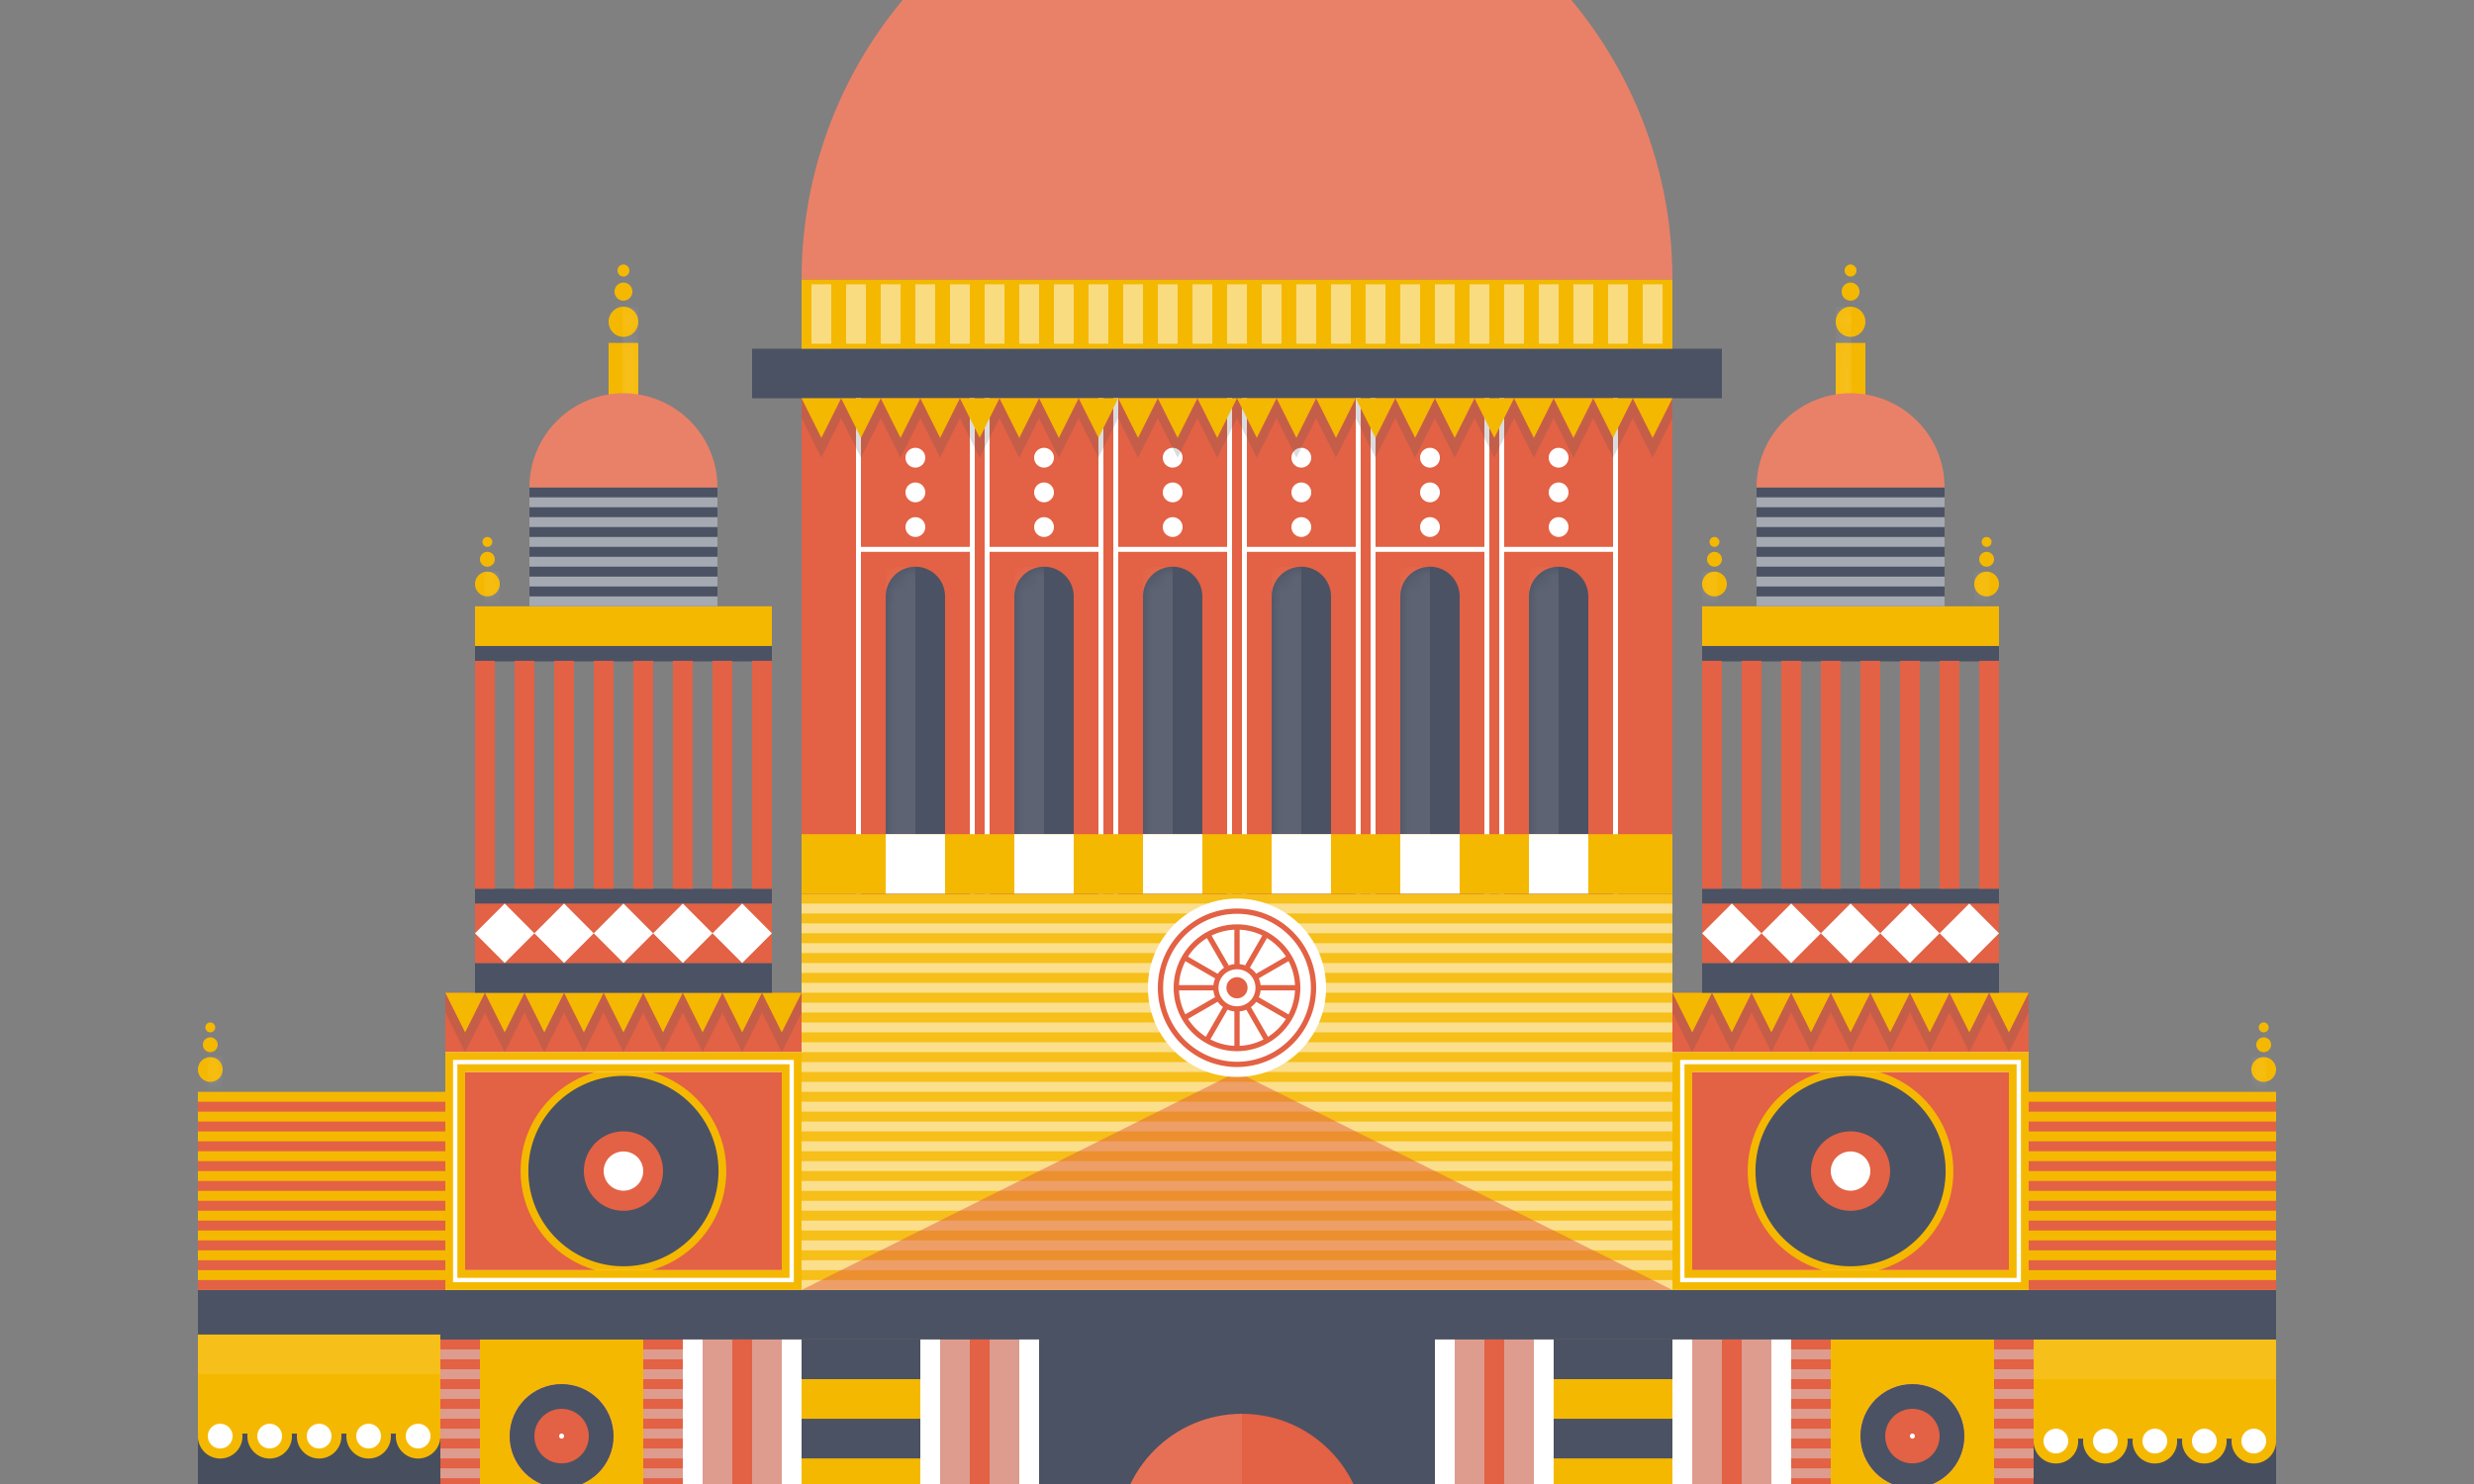 <svg xmlns="http://www.w3.org/2000/svg" xmlns:xlink="http://www.w3.org/1999/xlink" viewBox="0 0 160 96"><rect x="0" y="0" width="160" height="96" fill="#808080" stroke="none"/><defs><path id="a" d="M12.8 116.653h134.4v38.457H12.8z"/><path id="d" d="M0 0h7.68v38.457H0z"/><path id="e" d="M0 0h7.68v38.457H0z"/><path id="f" d="M0 0h7.68v38.457H0z"/><path id="g" d="M0 0h7.68v38.457H0z"/><path id="h" d="M51.84 87.81h56.32v25.638H51.84z"/><path id="i" d="M5.76 12.819v19.228H1.92V12.82c0-1.062.86-1.923 1.92-1.923s1.92.861 1.92 1.923z"/><path id="k" d="M5.76 12.819v19.228H1.92V12.82c0-1.062.86-1.923 1.92-1.923s1.92.861 1.92 1.923z"/><path id="m" d="M5.76 12.819v19.228H1.92V12.82c0-1.062.86-1.923 1.92-1.923s1.92.861 1.92 1.923z"/><path id="o" d="M5.76 12.819v19.228H1.92V12.82c0-1.062.86-1.923 1.92-1.923s1.92.861 1.92 1.923z"/><path id="q" d="M5.76 12.819v19.228H1.92V12.82c0-1.062.86-1.923 1.92-1.923s1.92.861 1.92 1.923z"/><path id="s" d="M5.76 12.819v19.228H1.92V12.82c0-1.062.86-1.923 1.92-1.923s1.92.861 1.92 1.923z"/><path id="u" d="M108.16 48.071c0-15.575-12.608-28.202-28.16-28.202S51.84 32.496 51.84 48.071"/><path id="v" d="M.8 3.846a.8.8 0 11.001-1.601.8.8 0 01-.001 1.6zm0-1.923a.48.48 0 110-.96.48.48 0 010 .96zM.8.64A.32.32 0 11.8 0a.32.32 0 010 .64z"/><path id="y" d="M.8 3.846a.8.8 0 11.001-1.601.8.8 0 01-.001 1.6zm0-1.923a.48.48 0 110-.96.48.48 0 010 .96zM.8.64A.32.32 0 11.8 0a.32.32 0 010 .64z"/><path id="A" d="M1.28 65.056h20.48V52.237H1.28v12.82zm-1.28 0V50.955h23.04v15.383H0v-1.282z"/><path id="B" d="M.8 3.846a.8.8 0 11.001-1.601.8.8 0 01-.001 1.6zm0-1.923a.48.48 0 110-.96.48.48 0 010 .96zM.8.64A.32.32 0 11.8 0a.32.32 0 010 .64z"/><path id="D" d="M0 5.072h1.92v3.901H0V5.072zm.96-.39A.968.968 0 010 3.706c0-.538.43-.975.96-.975s.96.437.96.975c0 .539-.43.976-.96.976zm0-2.341a.58.58 0 01-.576-.585.58.58 0 01.576-.586.58.58 0 01.576.586.58.58 0 01-.576.585zm0-1.56A.387.387 0 01.576.39C.576.174.748 0 .96 0c.212 0 .384.175.384.39 0 .216-.172.39-.384.39z"/><path id="F" d="M17.6 14.421a6.085 6.085 0 00-6.08-6.089 6.085 6.085 0 00-6.08 6.09"/><path id="H" d="M.8 3.846a.8.8 0 11.001-1.601.8.8 0 01-.001 1.6zm0-1.923a.48.48 0 110-.96.48.48 0 010 .96zM.8.64A.32.32 0 11.8 0a.32.32 0 010 .64z"/><path id="J" d="M1.28 65.056h20.48V52.237H1.28v12.82zm-1.28 0V50.955h23.04v15.383H0v-1.282z"/><path id="K" d="M.8 3.846a.8.8 0 11.001-1.601.8.8 0 01-.001 1.6zm0-1.923a.48.48 0 110-.96.48.48 0 010 .96zM.8.64A.32.32 0 11.8 0a.32.32 0 010 .64z"/><path id="M" d="M0 5.072h1.92v3.901H0V5.072zm.96-.39A.968.968 0 010 3.706c0-.538.43-.975.96-.975s.96.437.96.975c0 .539-.43.976-.96.976zm0-2.341a.58.58 0 01-.576-.585.58.58 0 01.576-.586.58.58 0 01.576.586.58.58 0 01-.576.585zm0-1.56A.387.387 0 01.576.39C.576.174.748 0 .96 0c.212 0 .384.175.384.39 0 .216-.172.39-.384.39z"/><path id="O" d="M17.6 14.421a6.085 6.085 0 00-6.08-6.089 6.085 6.085 0 00-6.08 6.09"/><ellipse id="b" cx="3.36" cy="3.365" rx="3.36" ry="3.365"/><ellipse id="c" cx="3.36" cy="3.365" rx="3.36" ry="3.365"/><ellipse id="x" cx="11.52" cy="58.647" rx="6.4" ry="6.409"/><ellipse id="G" cx="11.52" cy="58.647" rx="6.4" ry="6.409"/></defs><g transform="translate(0 -30)" fill="none" fill-rule="evenodd"><use fill="#4B5263" xlink:href="#a"/><use fill="#212B36" fill-opacity=".1" xlink:href="#a"/><path fill="#F5B800" d="M144.32 116.653h2.88v6.41h-.009a1.441 1.441 0 11-2.862 0h-.338a1.441 1.441 0 11-2.862 0h-.338a1.441 1.441 0 11-2.862 0h-.338a1.441 1.441 0 11-2.862 0h-.338a1.441 1.441 0 11-2.862 0h-.009v-6.41h12.8z"/><path fill="#FFF" fill-opacity=".1" d="M131.52 116.653h15.68v2.564h-15.68z"/><path fill="#FFF" d="M132.96 124.024a.8.8 0 11.001-1.601.8.8 0 01-.001 1.6zm3.2 0a.8.8 0 11.001-1.601.8.8 0 01-.001 1.6zm3.2 0a.8.8 0 11.001-1.601.8.8 0 01-.001 1.6zm3.2 0a.8.8 0 11.001-1.601.8.8 0 01-.001 1.6zm3.2 0a.8.8 0 11.001-1.601.8.8 0 01-.001 1.6z"/><path fill="#DD9C8D" d="M115.84 116.653h15.68v38.457h-15.68z"/><path fill="#E36144" d="M115.84 116.653h15.68v.64h-15.68v-.64zm0 1.282h15.68v.64h-15.68v-.64zm0 1.282h15.68v.64h-15.68v-.64zm0 1.282h15.68v.64h-15.68v-.64zm0 1.281h15.68v.641h-15.68v-.64zm0 1.282h15.68v.641h-15.68v-.64zm0 1.282h15.68v.641h-15.68v-.64zm0 1.282h15.68v.641h-15.68v-.64zm0 1.282h15.68v.641h-15.68v-.641zm0 1.282h15.68v.64h-15.68v-.64zm0 1.282h15.68v.64h-15.68v-.64zm0 1.282h15.68v.64h-15.68v-.64zm0 1.282h15.68v.64h-15.68v-.64zm0 1.282h15.68v.64h-15.68v-.64zm0 1.281h15.68v.641h-15.68v-.64zm0 1.282h15.68v.641h-15.68v-.64z"/><path fill="#F5B800" d="M118.4 116.653h10.56v38.457H118.4z"/><g transform="translate(120.32 119.537)"><use fill="#FFF" xlink:href="#b"/><ellipse cx="3.36" cy="3.365" stroke="#E36144" stroke-width="3.2" rx="1.76" ry="1.765"/><ellipse cx="3.36" cy="3.365" stroke="#4B5263" stroke-width="1.6" rx="2.56" ry="2.565"/></g><path fill="#DD9C8D" d="M28.48 116.653h15.68v38.457H28.48z"/><path fill="#E36144" d="M28.48 116.653h15.68v.64H28.48v-.64zm0 1.282h15.68v.64H28.48v-.64zm0 1.282h15.68v.64H28.48v-.64zm0 1.282h15.68v.64H28.48v-.64zm0 1.281h15.68v.641H28.48v-.64zm0 1.282h15.68v.641H28.48v-.64zm0 1.282h15.68v.641H28.48v-.64zm0 1.282h15.68v.641H28.48v-.64zm0 1.282h15.68v.641H28.48v-.641zm0 1.282h15.68v.64H28.48v-.64zm0 1.282h15.68v.64H28.48v-.64zm0 1.282h15.68v.64H28.48v-.64zm0 1.282h15.68v.64H28.48v-.64zm0 1.282h15.68v.64H28.48v-.64zm0 1.281h15.68v.641H28.48v-.64zm0 1.282h15.68v.641H28.48v-.64z"/><path fill="#F5B800" d="M31.04 116.653H41.6v38.457H31.04z"/><g transform="translate(32.96 119.537)"><use fill="#FFF" xlink:href="#c"/><ellipse cx="3.36" cy="3.365" stroke="#E36144" stroke-width="3.2" rx="1.76" ry="1.765"/><ellipse cx="3.36" cy="3.365" stroke="#4B5263" stroke-width="1.6" rx="2.56" ry="2.565"/></g><path fill="#4B5263" d="M12.8 113.448h134.4v3.205H12.8z"/><g transform="translate(44.16 116.653)"><use fill="#E36144" xlink:href="#d"/><use fill="#D8D8D8" fill-opacity=".5" xlink:href="#d"/></g><path fill="#FFF" d="M44.16 116.653h1.28v38.457h-1.28v-38.457zm6.4 0h1.28v38.457h-1.28v-38.457z"/><path fill="#E36144" d="M47.36 116.653h1.28v38.457h-1.28z"/><g transform="translate(59.52 116.653)"><use fill="#E36144" xlink:href="#e"/><use fill="#D8D8D8" fill-opacity=".5" xlink:href="#e"/></g><path fill="#FFF" d="M59.52 116.653h1.28v38.457h-1.28v-38.457zm6.4 0h1.28v38.457h-1.28v-38.457z"/><path fill="#E36144" d="M62.72 116.653H64v38.457h-1.28z"/><path fill="#F5B800" d="M51.84 116.653h7.68v38.457h-7.68z"/><path fill="#4B5263" d="M51.84 116.653h7.68v2.564h-7.68v-2.564zm0 5.127h7.68v2.564h-7.68v-2.564zm0 5.128h7.68v2.564h-7.68v-2.564zm0 5.128h7.68v2.563h-7.68v-2.563zm0 5.127h7.68v2.564h-7.68v-2.564zm0 5.128h7.68v2.564h-7.68v-2.564zm0 5.127h7.68v2.564h-7.68v-2.564zm0 5.128h7.68v2.564h-7.68v-2.564z"/><g transform="translate(92.8 116.653)"><use fill="#E36144" xlink:href="#f"/><use fill="#D8D8D8" fill-opacity=".5" xlink:href="#f"/></g><path fill="#FFF" d="M92.8 116.653h1.28v38.457H92.8v-38.457zm6.4 0h1.28v38.457H99.2v-38.457z"/><path fill="#E36144" d="M96 116.653h1.28v38.457H96z"/><g transform="translate(108.16 116.653)"><use fill="#E36144" xlink:href="#g"/><use fill="#D8D8D8" fill-opacity=".5" xlink:href="#g"/></g><path fill="#FFF" d="M108.16 116.653h1.28v38.457h-1.28v-38.457zm6.4 0h1.28v38.457h-1.28v-38.457z"/><path fill="#E36144" d="M111.36 116.653h1.28v38.457h-1.28z"/><path fill="#F5B800" d="M100.48 116.653h7.68v38.457h-7.68z"/><path fill="#4B5263" d="M100.48 116.653h7.68v2.564h-7.68v-2.564zm0 5.127h7.68v2.564h-7.68v-2.564zm0 5.128h7.68v2.564h-7.68v-2.564zm0 5.128h7.68v2.563h-7.68v-2.563zm0 5.127h7.68v2.564h-7.68v-2.564zm0 5.128h7.68v2.564h-7.68v-2.564zm0 5.127h7.68v2.564h-7.68v-2.564zm0 5.128h7.68v2.564h-7.68v-2.564zM67.2 116.653h25.6v38.457H67.2z"/><path fill="#E36144" d="M88.32 129.472v25.638h-16v-25.638c0-4.425 3.582-8.012 8-8.012s8 3.587 8 8.012z"/><path fill="#FFF" fill-opacity=".1" d="M80.32 155.11h-8v-25.638c0-4.425 3.582-8.012 8-8.012v33.65z"/><path fill="#F5B800" d="M25.6 116.332h2.88v6.41h-.009a1.441 1.441 0 11-2.862 0h-.338a1.441 1.441 0 11-2.862 0h-.338a1.441 1.441 0 11-2.862 0h-.338a1.441 1.441 0 11-2.862 0h-.338a1.441 1.441 0 11-2.862 0H12.8v-6.41h12.8z"/><path fill="#FFF" fill-opacity=".1" d="M12.8 116.332h15.68v2.564H12.8z"/><path fill="#FFF" d="M14.24 123.703a.8.8 0 11.001-1.6.8.8 0 01-.001 1.6zm3.2 0a.8.8 0 11.001-1.6.8.8 0 01-.001 1.6zm3.2 0a.8.8 0 11.001-1.6.8.8 0 01-.001 1.6zm3.2 0a.8.8 0 11.001-1.6.8.8 0 01-.001 1.6zm3.2 0a.8.8 0 11.001-1.6.8.8 0 01-.001 1.6z"/><use fill="#F5B800" xlink:href="#h"/><use fill="#FFF" fill-opacity=".1" xlink:href="#h"/><path fill="#FFF" d="M51.84 88.451h56.32v.641H51.84v-.641zm0 1.282h56.32v.64H51.84v-.64zm0 1.282h56.32v.64H51.84v-.64zm0 1.282h56.32v.64H51.84v-.64zm0 1.282h56.32v.64H51.84v-.64zm0 1.282h56.32v.64H51.84v-.64zm0 1.281h56.32v.641H51.84v-.64zm0 1.282h56.32v.641H51.84v-.64zm0 1.282h56.32v.641H51.84v-.64zm0 1.282h56.32v.641H51.84v-.64zm0 1.282h56.32v.641H51.84v-.641zm0 1.282h56.32v.64H51.84v-.64zm0 1.282h56.32v.64H51.84v-.64zm0 1.282h56.32v.64H51.84v-.64zm0 1.282h56.32v.64H51.84v-.64zm0 1.282h56.32v.64H51.84v-.64zm0 1.281h56.32v.641H51.84v-.64zm0 1.282h56.32v.641H51.84v-.64zm0 1.282h56.32v.641H51.84v-.64zm0 1.282h56.32v.641H51.84v-.64z" opacity=".5"/><path fill="#E36144" d="M51.84 55.763h56.32V87.81H51.84z"/><path fill="#E36144" d="M80 99.347l28.16 14.101H51.84z" opacity=".5"/><ellipse cx="80" cy="93.899" fill="#FFF" rx="5.76" ry="5.769"/><g fill="#E36144" fill-rule="nonzero"><path d="M80 88.772c-2.816 0-5.12 2.307-5.12 5.127s2.304 5.128 5.12 5.128c2.816 0 5.12-2.308 5.12-5.128 0-2.82-2.304-5.127-5.12-5.127zm0 9.913c-2.628 0-4.779-2.154-4.779-4.786 0-2.632 2.15-4.786 4.779-4.786 2.628 0 4.779 2.154 4.779 4.786 0 2.632-2.15 4.786-4.779 4.786z"/><path d="M80 89.797c-2.253 0-4.096 1.846-4.096 4.102 0 2.256 1.843 4.102 4.096 4.102s4.096-1.846 4.096-4.102c0-2.256-1.843-4.102-4.096-4.102zm-.17 5.63v2.228a3.715 3.715 0 01-1.551-.417l1.11-1.926c.137.06.285.099.44.116zm.34 0a1.55 1.55 0 00.432-.11l1.11 1.926a3.716 3.716 0 01-1.541.412v-2.227zm-.17-.331c-.666 0-1.195-.53-1.195-1.197 0-.666.53-1.196 1.195-1.196.666 0 1.195.53 1.195 1.196A1.19 1.19 0 0180 95.096zm-1.527-1.368H76.25a3.73 3.73 0 01.414-1.547l1.923 1.113a1.54 1.54 0 00-.113.434zm0 .342c.017.152.055.298.112.433l-1.923 1.112a3.73 3.73 0 01-.413-1.545h2.224zm1.356-1.7c-.164.018-.32.062-.465.127l.098-.056-1.107-1.92c.45-.22.948-.354 1.474-.378v2.227zm.342 0v-2.227c.523.024 1.02.156 1.467.375l-1.109 1.925.058.033c-.13-.054-.27-.09-.416-.106zm1.356 1.7h2.224a3.73 3.73 0 01-.417 1.552l-1.923-1.111c.06-.138.099-.286.116-.441zm0-.342a1.539 1.539 0 00-.116-.44l1.923-1.112c.244.47.391.995.417 1.552h-2.224zm1.637-1.848l-1.922 1.11a1.53 1.53 0 00-.41-.387l1.106-1.92c.494.3.914.71 1.226 1.197zm-5.108-1.194l1.107 1.92c-.16.104-.298.236-.409.39l-1.92-1.11c.31-.488.729-.9 1.222-1.2zm-1.224 5.225l1.921-1.11c.094.131.209.246.34.342l-1.11 1.924a3.804 3.804 0 01-1.15-1.156zm5.176 1.161L80.9 95.15a1.53 1.53 0 00.343-.341l1.921 1.11a3.804 3.804 0 01-1.155 1.154z"/><path d="M80 93.215a.685.685 0 00-.683.684c0 .376.308.684.683.684a.685.685 0 00.683-.684.685.685 0 00-.683-.684z"/></g><path fill="#4B5263" d="M48.64 52.558h62.72v3.205H48.64z"/><g transform="translate(55.36 55.763)"><path fill="#E36144" d="M0 0h7.68v32.047H0z"/><mask id="j" fill="#fff"><use xlink:href="#i"/></mask><use fill="#4B5263" xlink:href="#i"/><path fill="#FFF" fill-opacity=".1" d="M1.92 10.896h1.92v21.151H1.92z" mask="url(#j)"/><path fill="#FFF" d="M3.84 8.973a.64.64 0 11.001-1.28.64.64 0 01-.001 1.28zm0-2.243a.64.64 0 11.001-1.281.64.64 0 01-.001 1.281zm0-2.243a.64.64 0 11.001-1.281.64.64 0 01-.001 1.28z"/><path fill="#FFF" d="M7.36 9.935H.32v22.112H0V0h.32v9.614h7.04V0h.32v32.047h-.32V9.935z"/></g><g transform="translate(63.68 55.763)"><path fill="#E36144" d="M0 0h7.68v32.047H0z"/><mask id="l" fill="#fff"><use xlink:href="#k"/></mask><use fill="#4B5263" xlink:href="#k"/><path fill="#FFF" fill-opacity=".1" d="M1.92 10.896h1.92v21.151H1.92z" mask="url(#l)"/><path fill="#FFF" d="M3.84 8.973a.64.64 0 11.001-1.28.64.64 0 01-.001 1.28zm0-2.243a.64.64 0 11.001-1.281.64.64 0 01-.001 1.281zm0-2.243a.64.64 0 11.001-1.281.64.64 0 01-.001 1.28z"/><path fill="#FFF" d="M7.36 9.935H.32v22.112H0V0h.32v9.614h7.04V0h.32v32.047h-.32V9.935z"/></g><g transform="translate(72 55.763)"><path fill="#E36144" d="M0 0h7.68v32.047H0z"/><mask id="n" fill="#fff"><use xlink:href="#m"/></mask><use fill="#4B5263" xlink:href="#m"/><path fill="#FFF" fill-opacity=".1" d="M1.92 10.896h1.92v21.151H1.92z" mask="url(#n)"/><path fill="#FFF" d="M3.84 8.973a.64.64 0 11.001-1.28.64.64 0 01-.001 1.28zm0-2.243a.64.64 0 11.001-1.281.64.64 0 01-.001 1.281zm0-2.243a.64.64 0 11.001-1.281.64.64 0 01-.001 1.28z"/><path fill="#FFF" d="M7.36 9.935H.32v22.112H0V0h.32v9.614h7.04V0h.32v32.047h-.32V9.935z"/></g><g transform="translate(80.32 55.763)"><path fill="#E36144" d="M0 0h7.68v32.047H0z"/><mask id="p" fill="#fff"><use xlink:href="#o"/></mask><use fill="#4B5263" xlink:href="#o"/><path fill="#FFF" fill-opacity=".1" d="M1.92 10.896h1.92v21.151H1.92z" mask="url(#p)"/><path fill="#FFF" d="M3.84 8.973a.64.64 0 11.001-1.28.64.64 0 01-.001 1.28zm0-2.243a.64.64 0 11.001-1.281.64.64 0 01-.001 1.281zm0-2.243a.64.64 0 11.001-1.281.64.64 0 01-.001 1.28z"/><path fill="#FFF" d="M7.36 9.935H.32v22.112H0V0h.32v9.614h7.04V0h.32v32.047h-.32V9.935z"/></g><g transform="translate(88.64 55.763)"><path fill="#E36144" d="M0 0h7.68v32.047H0z"/><mask id="r" fill="#fff"><use xlink:href="#q"/></mask><use fill="#4B5263" xlink:href="#q"/><path fill="#FFF" fill-opacity=".1" d="M1.92 10.896h1.92v21.151H1.92z" mask="url(#r)"/><path fill="#FFF" d="M3.84 8.973a.64.64 0 11.001-1.28.64.64 0 01-.001 1.28zm0-2.243a.64.64 0 11.001-1.281.64.64 0 01-.001 1.281zm0-2.243a.64.64 0 11.001-1.281.64.64 0 01-.001 1.28z"/><path fill="#FFF" d="M7.36 9.935H.32v22.112H0V0h.32v9.614h7.04V0h.32v32.047h-.32V9.935z"/></g><g transform="translate(96.96 55.763)"><path fill="#E36144" d="M0 0h7.68v32.047H0z"/><mask id="t" fill="#fff"><use xlink:href="#s"/></mask><use fill="#4B5263" xlink:href="#s"/><path fill="#FFF" fill-opacity=".1" d="M1.92 10.896h1.92v21.151H1.92z" mask="url(#t)"/><path fill="#FFF" d="M3.84 8.973a.64.64 0 11.001-1.28.64.64 0 01-.001 1.28zm0-2.243a.64.64 0 11.001-1.281.64.64 0 01-.001 1.281zm0-2.243a.64.64 0 11.001-1.281.64.64 0 01-.001 1.28z"/><path fill="#FFF" d="M7.36 9.935H.32v22.112H0V0h.32v9.614h7.04V0h.32v32.047h-.32V9.935z"/></g><path fill="#F5B800" d="M51.84 83.964h56.32v3.846H51.84z"/><path fill="#FFF" d="M57.28 83.964h3.84v3.846h-3.84v-3.846zm8.32 0h3.84v3.846H65.6v-3.846zm8.32 0h3.84v3.846h-3.84v-3.846zm8.32 0h3.84v3.846h-3.84v-3.846zm8.32 0h3.84v3.846h-3.84v-3.846zm8.32 0h3.84v3.846h-3.84v-3.846z"/><path fill="#F5B800" d="M51.84 48.071h56.32v4.487H51.84z"/><use fill="#E36144" xlink:href="#u"/><use fill="#FFF" fill-opacity=".2" xlink:href="#u"/><path fill="#FFF" fill-opacity=".5" d="M52.48 48.392h1.28v3.845h-1.28v-3.845zm2.24 0H56v3.845h-1.28v-3.845zm2.24 0h1.28v3.845h-1.28v-3.845zm2.24 0h1.28v3.845H59.2v-3.845zm2.24 0h1.28v3.845h-1.28v-3.845zm2.24 0h1.28v3.845h-1.28v-3.845zm2.24 0h1.28v3.845h-1.28v-3.845zm2.24 0h1.28v3.845h-1.28v-3.845zm2.24 0h1.28v3.845H70.4v-3.845zm2.24 0h1.28v3.845h-1.28v-3.845zm2.24 0h1.28v3.845h-1.28v-3.845zm2.24 0h1.28v3.845h-1.28v-3.845zm2.24 0h1.28v3.845h-1.28v-3.845zm2.24 0h1.28v3.845H81.6v-3.845zm2.24 0h1.28v3.845h-1.28v-3.845zm2.24 0h1.28v3.845h-1.28v-3.845zm2.24 0h1.28v3.845h-1.28v-3.845zm2.24 0h1.28v3.845h-1.28v-3.845zm2.24 0h1.28v3.845H92.8v-3.845zm2.24 0h1.28v3.845h-1.28v-3.845zm2.24 0h1.28v3.845h-1.28v-3.845zm2.24 0h1.28v3.845h-1.28v-3.845zm2.24 0h1.28v3.845h-1.28v-3.845zm2.24 0h1.28v3.845H104v-3.845zm2.24 0h1.28v3.845h-1.28v-3.845z"/><path fill="#4B5263" fill-opacity=".2" d="M51.84 57.045l1.28 2.563 1.28-2.563 1.28 2.563 1.28-2.563 1.28 2.563 1.28-2.563 1.28 2.563 1.28-2.563 1.28 2.563 1.28-2.563 1.28 2.563 1.28-2.563 1.28 2.563 1.28-2.563 1.28 2.563 1.28-2.563 1.28 2.563 1.28-2.563h2.56l-1.28 2.563-1.28-2.563h-2.56zm25.6 0l1.28 2.563L80 57.045h2.56l-1.28 2.563L80 57.045h-2.56zm5.12 0l1.28 2.563 1.28-2.563 1.28 2.563 1.28-2.563 1.28 2.563 1.28-2.563 1.28 2.563 1.28-2.563 1.28 2.563 1.28-2.563h2.56l-1.28 2.563-1.28-2.563H92.8zm15.36 0l1.28 2.563 1.28-2.563 1.28 2.563 1.28-2.563h2.56l-1.28 2.563-1.28-2.563h-2.56zm-46.08 0v-1.282h56.32v1.282l-1.28 2.563-1.28-2.563z"/><path fill="#F5B800" d="M53.12 58.326l-1.28-2.563h2.56l-1.28 2.563zm2.56 0l-1.28-2.563h2.56l-1.28 2.563zm2.56 0l-1.28-2.563h2.56l-1.28 2.563zm2.56 0l-1.28-2.563h2.56l-1.28 2.563zm2.56 0l-1.28-2.563h2.56l-1.28 2.563zm2.56 0l-1.28-2.563h2.56l-1.28 2.563zm2.56 0l-1.28-2.563h2.56l-1.28 2.563zm2.56 0l-1.28-2.563h2.56l-1.28 2.563zm2.56 0l-1.28-2.563h2.56l-1.28 2.563zm2.56 0l-1.28-2.563h2.56l-1.28 2.563zm2.56 0l-1.28-2.563H80l-1.28 2.563zm2.56 0L80 55.763h2.56l-1.28 2.563zm2.56 0l-1.28-2.563h2.56l-1.28 2.563zm2.56 0l-1.28-2.563h2.56l-1.28 2.563zm2.56 0l-1.28-2.563h2.56l-1.28 2.563zm2.56 0l-1.28-2.563h2.56l-1.28 2.563zm2.56 0l-1.28-2.563h2.56l-1.28 2.563zm2.56 0l-1.28-2.563h2.56l-1.28 2.563zm2.56 0l-1.28-2.563h2.56l-1.28 2.563zm2.56 0l-1.28-2.563h2.56l-1.28 2.563zm2.56 0l-1.28-2.563h2.56l-1.28 2.563zm2.56 0l-1.28-2.563h2.56l-1.28 2.563z"/><g transform="translate(110.08 64.736)"><mask id="w" fill="#fff"><use xlink:href="#v"/></mask><use fill="#F5B800" xlink:href="#v"/><path fill="#FFF" fill-opacity=".1" d="M0 2.243h1v5.128H0z" mask="url(#w)"/></g><path fill="#E36144" d="M108.16 94.22h23.04v19.228h-23.04z"/><g transform="translate(108.16 47.11)"><use fill="#FFF" xlink:href="#x"/><ellipse cx="11.52" cy="58.647" stroke="#E36144" stroke-width="7.68" rx="2.56" ry="2.569"/><ellipse cx="11.52" cy="58.647" stroke="#4B5263" stroke-width="3.84" rx="4.48" ry="4.489"/><use stroke="#F5B800" stroke-width=".5" xlink:href="#x"/></g><path fill="#4B5263" fill-opacity=".2" d="M108.16 95.501l1.28 2.564 1.28-2.564 1.28 2.564 1.28-2.564 1.28 2.564 1.28-2.564 1.28 2.564 1.28-2.564 1.28 2.564 1.28-2.564 1.28 2.564 1.28-2.564 1.28 2.564 1.28-2.564h2.56l-1.28 2.564-1.28-2.564h-2.56zm0 0V94.22h23.04v1.28l-1.28 2.564-1.28-2.564z"/><path fill="#F5B800" d="M109.44 96.783l-1.28-2.563h2.56l-1.28 2.563zm2.56 0l-1.28-2.563h2.56L112 96.783zm2.56 0l-1.28-2.563h2.56l-1.28 2.563zm2.56 0l-1.28-2.563h2.56l-1.28 2.563zm2.56 0l-1.28-2.563h2.56l-1.28 2.563zm2.56 0l-1.28-2.563h2.56l-1.28 2.563zm2.56 0l-1.28-2.563h2.56l-1.28 2.563zm2.56 0l-1.28-2.563h2.56l-1.28 2.563zm2.56 0l-1.28-2.563h2.56l-1.28 2.563zm1.28 3.846h16v12.819h-16z"/><g transform="translate(145.6 96.142)"><mask id="z" fill="#fff"><use xlink:href="#y"/></mask><use fill="#F5B800" xlink:href="#y"/><path fill="#FFF" fill-opacity=".1" d="M0 2.243h1v5.128H0z" mask="url(#z)"/></g><path fill="#E36144" d="M131.2 101.27h16v.641h-16v-.641zm0 1.282h16v.64h-16v-.64zm0 1.282h16v.64h-16v-.64zm0 1.282h16v.64h-16v-.64zm0 1.282h16v.64h-16v-.64zm0 1.282h16v.64h-16v-.64zm0 1.281h16v.641h-16v-.64zm0 1.282h16v.641h-16v-.64zm0 1.282h16v.641h-16v-.64zm0 1.282h16v.641h-16v-.64z"/><g transform="translate(108.16 47.11)"><use fill="#FFF" xlink:href="#A"/><path stroke="#F5B800" stroke-width=".5" d="M22.01 65.306H1.03V51.987h20.98v13.32zm-21.76.782h22.54V51.205H.25v14.883z"/></g><path fill="#4B5263" d="M110.08 92.297h19.2v1.923h-19.2zm0-4.807h19.2v1h-19.2zm0-15.703h19.2v1h-19.2z"/><path fill="#E36144" d="M112.64 72.748h1.28V87.49h-1.28V72.748zm2.56 0h1.28V87.49h-1.28V72.748zm2.56 0h1.28V87.49h-1.28V72.748zm-7.68 0h1.28V87.49h-1.28V72.748zm10.24 0h1.28V87.49h-1.28V72.748zm2.56 0h1.28V87.49h-1.28V72.748zm2.56 0h1.28V87.49h-1.28V72.748zm2.56 0h1.28V87.49H128V72.748zM110.08 88.45h19.2v3.847h-19.2z"/><path fill="#FFF" d="M112 88.451l1.92 1.923-1.92 1.923-1.92-1.923L112 88.45zm3.84 0l1.92 1.923-1.92 1.923-1.92-1.923 1.92-1.923zm3.84 0l1.92 1.923-1.92 1.923-1.92-1.923 1.92-1.923zm3.84 0l1.92 1.923-1.92 1.923-1.92-1.923 1.92-1.923zm3.84 0l1.92 1.923-1.92 1.923-1.92-1.923 1.92-1.923z"/><path fill="#F5B800" d="M110.08 69.223h19.2v2.564h-19.2z"/><g transform="translate(127.68 64.736)"><mask id="C" fill="#fff"><use xlink:href="#B"/></mask><use fill="#F5B800" xlink:href="#B"/><path fill="#FFF" fill-opacity=".1" d="M0 2.243h1v5.128H0z" mask="url(#C)"/></g><path fill="#4B5263" d="M113.6 61.53h12.16v7.692H113.6z"/><g transform="translate(118.72 47.11)"><mask id="E" fill="#fff"><use xlink:href="#D"/></mask><use fill="#F5B800" xlink:href="#D"/><path fill="#FFF" fill-opacity=".1" d="M0 2.731h1v6.242H0z" mask="url(#E)"/></g><g transform="translate(108.16 47.11)"><use fill="#E36144" xlink:href="#F"/><use fill="#FFF" fill-opacity=".2" xlink:href="#F"/></g><path fill="#FFF" d="M113.6 62.172h12.16v.641H113.6v-.64zm0 1.282h12.16v.641H113.6v-.641zm0 1.282h12.16v.64H113.6v-.64zm0 1.282h12.16v.64H113.6v-.64zm0 1.282h12.16v.64H113.6v-.64zm0 1.282h12.16v.64H113.6v-.64z" opacity=".5"/><path fill="#E36144" d="M51.84 94.22H28.8v19.228h23.04z"/><g transform="matrix(-1 0 0 1 51.84 47.11)"><use fill="#FFF" xlink:href="#G"/><ellipse cx="11.52" cy="58.647" stroke="#E36144" stroke-width="7.68" rx="2.56" ry="2.569"/><ellipse cx="11.52" cy="58.647" stroke="#4B5263" stroke-width="3.84" rx="4.48" ry="4.489"/><use stroke="#F5B800" stroke-width=".5" xlink:href="#G"/></g><path fill="#4B5263" fill-opacity=".2" d="M51.84 95.501l-1.28 2.564-1.28-2.564L48 98.065l-1.28-2.564-1.28 2.564-1.28-2.564-1.28 2.564-1.28-2.564-1.28 2.564-1.28-2.564-1.28 2.564-1.28-2.564-1.28 2.564-1.28-2.564h-2.56l1.28 2.564 1.28-2.564h2.56zm0 0V94.22H28.8v1.28l1.28 2.564 1.28-2.564z"/><path fill="#F5B800" d="M50.56 96.783l1.28-2.563h-2.56l1.28 2.563zm-2.56 0l1.28-2.563h-2.56L48 96.783zm-2.56 0l1.28-2.563h-2.56l1.28 2.563zm-2.56 0l1.28-2.563H41.6l1.28 2.563zm-2.56 0l1.28-2.563h-2.56l1.28 2.563zm-2.56 0l1.28-2.563h-2.56l1.28 2.563zm-2.56 0l1.28-2.563h-2.56l1.28 2.563zm-2.56 0l1.28-2.563h-2.56l1.28 2.563zm-2.56 0l1.28-2.563H28.8l1.28 2.563zm-1.28 3.846h-16v12.819h16z"/><g transform="matrix(-1 0 0 1 14.4 96.142)"><mask id="I" fill="#fff"><use xlink:href="#H"/></mask><use fill="#F5B800" xlink:href="#H"/><path fill="#FFF" fill-opacity=".1" d="M0 2.243h1v5.128H0z" mask="url(#I)"/></g><path fill="#E36144" d="M28.8 101.27h-16v.641h16v-.641zm0 1.282h-16v.64h16v-.64zm0 1.282h-16v.64h16v-.64zm0 1.282h-16v.64h16v-.64zm0 1.282h-16v.64h16v-.64zm0 1.282h-16v.64h16v-.64zm0 1.281h-16v.641h16v-.64zm0 1.282h-16v.641h16v-.64zm0 1.282h-16v.641h16v-.64zm0 1.282h-16v.641h16v-.64z"/><g transform="matrix(-1 0 0 1 51.84 47.11)"><use fill="#FFF" xlink:href="#J"/><path stroke="#F5B800" stroke-width=".5" d="M22.01 65.306H1.03V51.987h20.98v13.32zm-21.76.782h22.54V51.205H.25v14.883z"/></g><path fill="#4B5263" d="M49.92 92.297h-19.2v1.923h19.2zm0-4.807h-19.2v1h19.2zm0-15.703h-19.2v1h19.2z"/><path fill="#E36144" d="M47.36 72.748h-1.28V87.49h1.28V72.748zm-2.56 0h-1.28V87.49h1.28V72.748zm-2.56 0h-1.28V87.49h1.28V72.748zm7.68 0h-1.28V87.49h1.28V72.748zm-10.24 0H38.4V87.49h1.28V72.748zm-2.56 0h-1.28V87.49h1.28V72.748zm-2.56 0h-1.28V87.49h1.28V72.748zm-2.56 0h-1.28V87.49H32V72.748zM49.92 88.45h-19.2v3.847h19.2z"/><path fill="#FFF" d="M48 88.451l-1.92 1.923L48 92.297l1.92-1.923L48 88.45zm-3.84 0l-1.92 1.923 1.92 1.923 1.92-1.923-1.92-1.923zm-3.84 0l-1.92 1.923 1.92 1.923 1.92-1.923-1.92-1.923zm-3.84 0l-1.92 1.923 1.92 1.923 1.92-1.923-1.92-1.923zm-3.84 0l-1.92 1.923 1.92 1.923 1.92-1.923-1.92-1.923z"/><path fill="#F5B800" d="M49.92 69.223h-19.2v2.564h19.2z"/><g transform="matrix(-1 0 0 1 32.32 64.736)"><mask id="L" fill="#fff"><use xlink:href="#K"/></mask><use fill="#F5B800" xlink:href="#K"/><path fill="#FFF" fill-opacity=".1" d="M0 2.243h1v5.128H0z" mask="url(#L)"/></g><path fill="#4B5263" d="M46.4 61.53H34.24v7.692H46.4z"/><g transform="matrix(-1 0 0 1 41.28 47.11)"><mask id="N" fill="#fff"><use xlink:href="#M"/></mask><use fill="#F5B800" xlink:href="#M"/><path fill="#FFF" fill-opacity=".1" d="M0 2.731h1v6.242H0z" mask="url(#N)"/></g><g transform="matrix(-1 0 0 1 51.84 47.11)"><use fill="#E36144" xlink:href="#O"/><use fill="#FFF" fill-opacity=".2" xlink:href="#O"/></g><path fill="#FFF" d="M46.4 62.172H34.24v.641H46.4v-.64zm0 1.282H34.24v.641H46.4v-.641zm0 1.282H34.24v.64H46.4v-.64zm0 1.282H34.24v.64H46.4v-.64zm0 1.282H34.24v.64H46.4v-.64zm0 1.282H34.24v.64H46.4v-.64z" opacity=".5"/></g></svg>